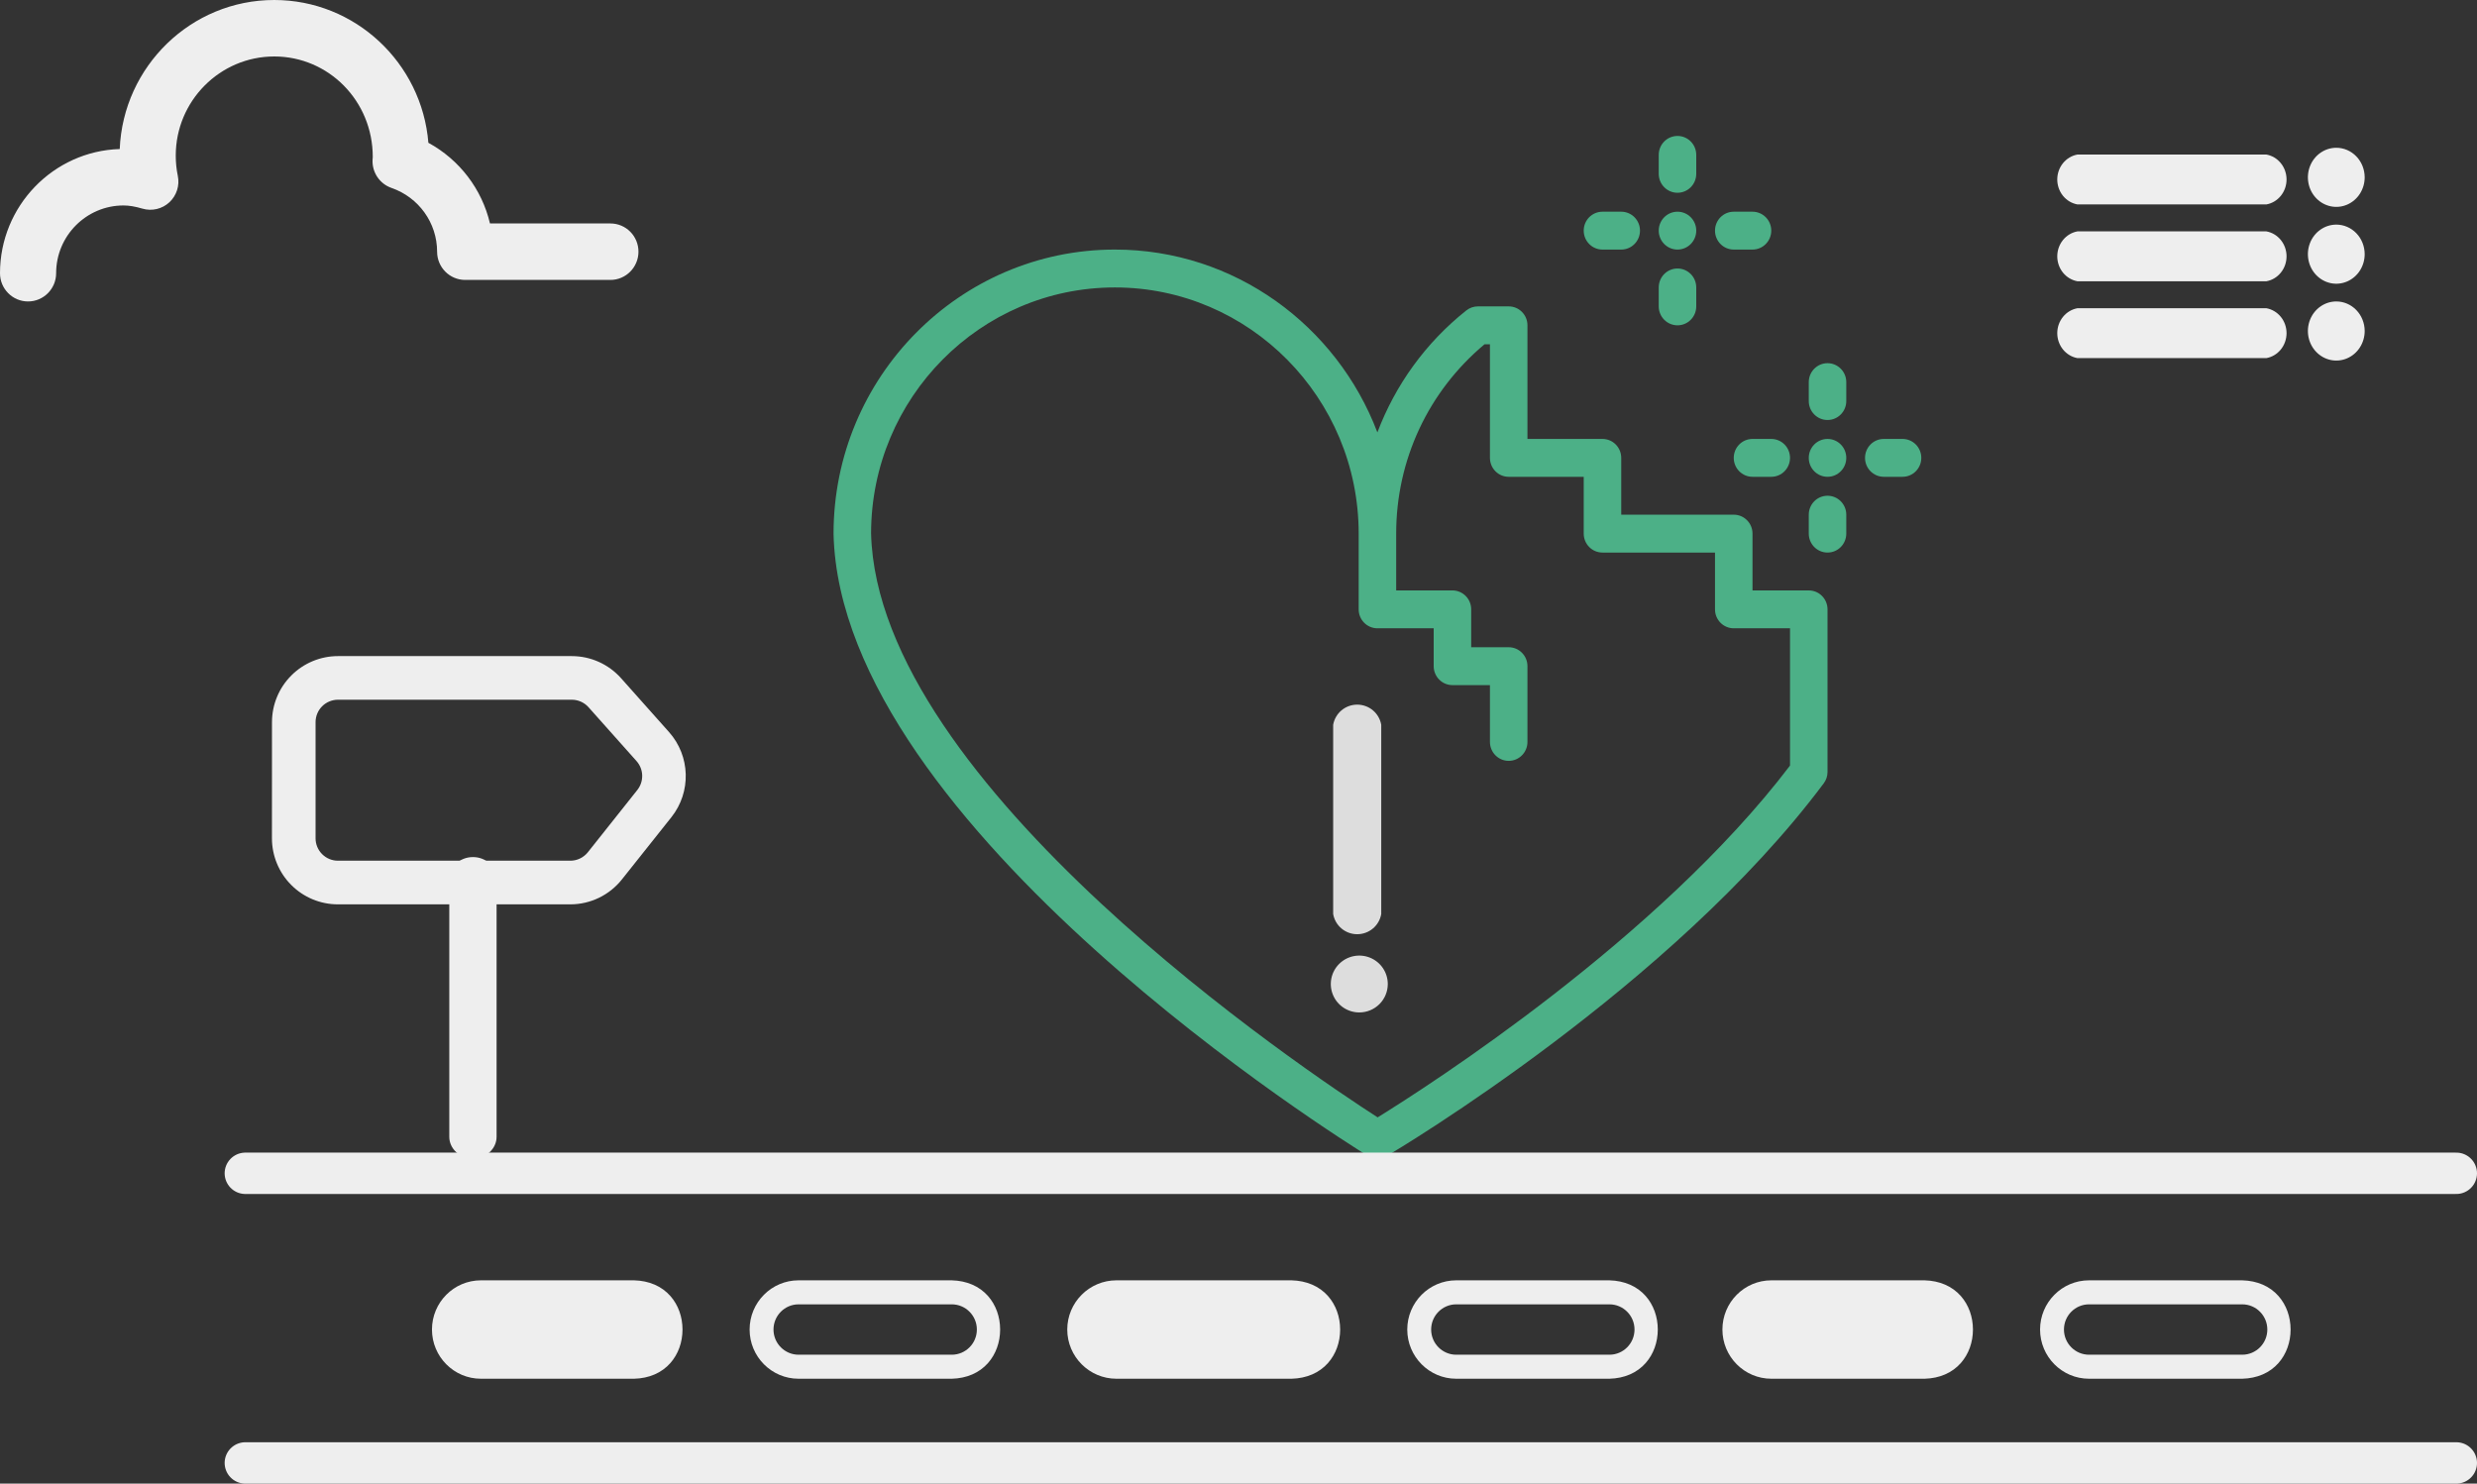 <svg width="419" height="251" viewBox="0 0 419 251" fill="none" xmlns="http://www.w3.org/2000/svg">
<rect x="0" y="0" width="419" height="251" fill="#333333" stroke="none"/>
<g clip-path="url(#clip0_1458_19441)">
<path d="M4.747 51C7.367 51 9.495 48.859 9.495 46.223C9.495 39.903 14.606 34.759 20.896 34.759C21.837 34.759 22.846 34.93 24.101 35.297C25.695 35.766 27.432 35.356 28.653 34.222C29.882 33.079 30.416 31.381 30.077 29.744C29.84 28.618 29.73 27.458 29.73 26.323C29.73 17.077 37.207 9.553 46.396 9.553C55.585 9.553 63.062 17.077 63.054 26.553C63.054 26.596 63.02 27.006 63.02 27.057C62.926 29.172 64.232 31.1 66.216 31.791C70.836 33.386 73.939 37.719 73.939 42.581C73.939 45.217 76.058 47.358 78.686 47.358H103.253C105.872 47.358 108 45.217 108 42.581C108 39.945 105.881 37.804 103.253 37.804H82.882C81.526 32.013 77.736 27.023 72.463 24.157C71.361 10.645 60.087 0 46.387 0C32.332 0 20.837 11.217 20.252 25.214C9.028 25.555 0 34.853 0 46.223C0 48.859 2.119 51 4.747 51Z" fill="#EEEEEE"/>
</g>
<g clip-path="url(#clip1_1458_19441)">
<path d="M305.965 99.889H296.448V90.278C296.448 88.51 295.031 87.075 293.276 87.075H274.241V77.463C274.241 75.695 272.824 74.26 271.069 74.26H258.379V55.038C258.379 53.269 256.962 51.834 255.207 51.834H250.001C249.286 51.834 248.597 52.075 248.039 52.518C241.125 58.011 236.024 65.154 232.993 73.154C226.14 55.1 208.843 42.223 188.586 42.223C162.348 42.223 141 63.781 141 90.278C141 90.293 141.011 90.304 141.011 90.319C141.011 90.333 141 90.341 141 90.355C142.204 140.003 227.703 193.284 231.347 195.528C231.854 195.843 232.427 196 233 196C233.551 196 234.106 195.858 234.603 195.561C236.564 194.404 282.896 166.79 308.493 132.53C308.913 131.974 309.138 131.297 309.138 130.601V103.093C309.134 101.325 307.717 99.886 305.965 99.889ZM302.793 129.521C280.496 158.841 241.477 183.819 233.036 189.037C221.18 181.406 148.429 132.853 147.348 90.245C147.367 67.296 165.854 48.63 188.586 48.63C211.322 48.63 229.828 67.314 229.828 90.278V103.093C229.828 104.861 231.249 106.297 233 106.297H242.517V112.704C242.517 114.473 243.935 115.908 245.69 115.908H252.034V125.519C252.034 127.287 253.452 128.723 255.207 128.723C256.962 128.723 258.379 127.287 258.379 125.519V112.704C258.379 110.936 256.962 109.5 255.207 109.5H248.862V103.093C248.862 101.325 247.444 99.889 245.69 99.889H236.172V90.278C236.172 77.815 241.607 66.201 251.124 58.241H252.034V77.463C252.034 79.232 253.452 80.667 255.207 80.667H267.897V90.278C267.897 92.047 269.314 93.482 271.069 93.482H290.103V103.093C290.103 104.861 291.521 106.297 293.276 106.297H302.793V129.521Z" fill="#4CB087"/>
<path d="M309.137 61.444C307.382 61.444 305.965 62.88 305.965 64.648V67.852C305.965 69.62 307.382 71.055 309.137 71.055C310.892 71.055 312.31 69.62 312.31 67.852V64.648C312.31 62.88 310.888 61.444 309.137 61.444Z" fill="#4CB087"/>
<path d="M321.827 74.259H318.655C316.9 74.259 315.482 75.694 315.482 77.463C315.482 79.231 316.9 80.666 318.655 80.666H321.827C323.582 80.666 325 79.231 325 77.463C325 75.694 323.578 74.259 321.827 74.259Z" fill="#4CB087"/>
<path d="M309.137 83.87C307.382 83.87 305.965 85.305 305.965 87.074V90.278C305.965 92.046 307.382 93.481 309.137 93.481C310.892 93.481 312.31 92.046 312.31 90.278V87.074C312.31 85.305 310.888 83.87 309.137 83.87Z" fill="#4CB087"/>
<path d="M296.448 74.259C294.693 74.259 293.275 75.694 293.275 77.463C293.275 79.231 294.693 80.666 296.448 80.666H299.62C301.375 80.666 302.793 79.231 302.793 77.463C302.793 75.694 301.375 74.259 299.62 74.259H296.448Z" fill="#4CB087"/>
<path d="M312.31 77.463C312.31 79.231 310.888 80.666 309.137 80.666C307.386 80.666 305.965 79.231 305.965 77.463C305.965 75.694 307.386 74.259 309.137 74.259C310.888 74.259 312.31 75.694 312.31 77.463Z" fill="#4CB087"/>
<path d="M283.758 32.611C285.513 32.611 286.931 31.176 286.931 29.407V26.204C286.931 24.435 285.513 23 283.758 23C282.004 23 280.586 24.435 280.586 26.204V29.407C280.586 31.176 282.004 32.611 283.758 32.611Z" fill="#4CB087"/>
<path d="M293.276 42.222H296.448C298.203 42.222 299.621 40.787 299.621 39.018C299.621 37.25 298.2 35.815 296.448 35.815H293.276C291.521 35.815 290.104 37.25 290.104 39.018C290.104 40.787 291.521 42.222 293.276 42.222Z" fill="#4CB087"/>
<path d="M283.758 55.037C285.513 55.037 286.931 53.602 286.931 51.833V48.63C286.931 46.861 285.513 45.426 283.758 45.426C282.004 45.426 280.586 46.861 280.586 48.63V51.833C280.586 53.602 282.004 55.037 283.758 55.037Z" fill="#4CB087"/>
<path d="M271.069 42.222H274.241C275.996 42.222 277.414 40.787 277.414 39.018C277.414 37.25 275.996 35.815 274.241 35.815H271.069C269.314 35.815 267.896 37.25 267.896 39.018C267.896 40.787 269.314 42.222 271.069 42.222Z" fill="#4CB087"/>
<path d="M286.931 39.018C286.931 40.787 285.51 42.222 283.758 42.222C282.007 42.222 280.586 40.787 280.586 39.018C280.586 37.25 282.007 35.815 283.758 35.815C285.51 35.815 286.931 37.25 286.931 39.018Z" fill="#4CB087"/>
<path d="M233.939 163.804C234.469 164.595 234.752 165.525 234.752 166.477C234.752 167.75 234.246 168.971 233.345 169.873C232.444 170.774 231.222 171.283 229.946 171.286C228.993 171.289 228.06 171.009 227.265 170.482C226.471 169.955 225.851 169.205 225.485 168.327C225.118 167.448 225.02 166.481 225.205 165.547C225.389 164.613 225.847 163.755 226.521 163.081C227.194 162.407 228.053 161.948 228.988 161.761C229.923 161.575 230.893 161.669 231.774 162.033C232.655 162.396 233.409 163.013 233.939 163.804Z" fill="#DDDDDD"/>
<path d="M226.921 157.082C226.177 156.457 225.678 155.589 225.513 154.632L225.513 122.629C225.678 121.672 226.177 120.804 226.921 120.178C227.665 119.553 228.607 119.21 229.58 119.21C230.553 119.21 231.495 119.553 232.239 120.178C232.983 120.804 233.482 121.672 233.647 122.629L233.647 154.632C233.482 155.589 232.983 156.457 232.239 157.082C231.495 157.708 230.553 158.051 229.58 158.051C228.607 158.051 227.665 157.708 226.921 157.082Z" fill="#DDDDDD"/>
</g>
<path d="M392.529 25.844C393.319 25.294 394.248 25 395.198 25C396.469 25 397.689 25.525 398.589 26.46C399.489 27.394 399.996 28.663 400 29.986C400.003 30.976 399.723 31.944 399.197 32.768C398.671 33.592 397.922 34.235 397.045 34.615C396.168 34.996 395.202 35.097 394.269 34.906C393.337 34.714 392.48 34.239 391.807 33.54C391.134 32.842 390.675 31.951 390.489 30.98C390.303 30.01 390.397 29.004 390.76 28.09C391.123 27.175 391.739 26.394 392.529 25.844Z" fill="#EEEEEE"/>
<path d="M385.817 33.125C385.193 33.897 384.326 34.414 383.37 34.586L351.414 34.586C350.459 34.414 349.592 33.897 348.967 33.125C348.343 32.353 348 31.376 348 30.366C348 29.357 348.343 28.379 348.967 27.607C349.592 26.835 350.459 26.318 351.414 26.146L383.37 26.146C384.326 26.318 385.193 26.835 385.817 27.607C386.442 28.379 386.785 29.357 386.785 30.366C386.785 31.376 386.442 32.353 385.817 33.125Z" fill="#EEEEEE"/>
<path d="M392.529 38.844C393.319 38.294 394.248 38 395.198 38C396.469 38 397.689 38.525 398.589 39.46C399.489 40.394 399.996 41.663 400 42.986C400.003 43.976 399.723 44.944 399.197 45.768C398.671 46.592 397.922 47.235 397.045 47.615C396.168 47.996 395.202 48.097 394.269 47.906C393.337 47.714 392.48 47.239 391.807 46.54C391.134 45.842 390.675 44.951 390.489 43.98C390.303 43.01 390.397 42.004 390.76 41.09C391.123 40.175 391.739 39.394 392.529 38.844Z" fill="#EEEEEE"/>
<path d="M385.817 46.125C385.193 46.897 384.326 47.414 383.37 47.586L351.414 47.586C350.459 47.414 349.592 46.897 348.967 46.125C348.343 45.353 348 44.376 348 43.366C348 42.356 348.343 41.379 348.967 40.607C349.592 39.835 350.459 39.318 351.414 39.146L383.37 39.146C384.326 39.318 385.193 39.835 385.817 40.607C386.442 41.379 386.785 42.356 386.785 43.366C386.785 44.376 386.442 45.353 385.817 46.125Z" fill="#EEEEEE"/>
<path d="M392.529 51.844C393.319 51.294 394.248 51 395.198 51C396.469 51 397.689 51.525 398.589 52.46C399.489 53.394 399.996 54.663 400 55.986C400.003 56.976 399.723 57.944 399.197 58.768C398.671 59.592 397.922 60.235 397.045 60.615C396.168 60.996 395.202 61.097 394.269 60.906C393.337 60.714 392.48 60.239 391.807 59.54C391.134 58.842 390.675 57.951 390.489 56.98C390.303 56.01 390.397 55.004 390.76 54.09C391.123 53.175 391.739 52.394 392.529 51.844Z" fill="#EEEEEE"/>
<path d="M385.817 59.125C385.193 59.897 384.326 60.414 383.37 60.586L351.414 60.586C350.459 60.414 349.592 59.897 348.967 59.125C348.343 58.353 348 57.376 348 56.366C348 55.356 348.343 54.379 348.967 53.607C349.592 52.835 350.459 52.318 351.414 52.146L383.37 52.146C384.326 52.318 385.193 52.835 385.817 53.607C386.442 54.379 386.785 55.356 386.785 56.366C386.785 57.376 386.442 58.353 385.817 59.125Z" fill="#EEEEEE"/>
<path d="M299.636 216.607C295.069 216.607 291.357 220.339 291.357 224.931C291.357 229.523 295.069 233.256 299.636 233.256H325.562C328.09 233.188 330.221 232.267 331.695 230.591C333.011 229.092 333.737 227.085 333.737 224.931C333.737 222.781 333.011 220.767 331.695 219.271C330.225 217.599 328.097 216.675 325.551 216.607H299.636Z" fill="#EEEEEE"/>
<path d="M353.368 216.607C348.802 216.607 345.09 220.343 345.09 224.931C345.09 229.52 348.802 233.256 353.368 233.256H379.294C381.823 233.188 383.954 232.267 385.427 230.591C386.743 229.092 387.469 227.085 387.469 224.931C387.469 222.781 386.743 220.767 385.427 219.271C383.957 217.599 381.83 216.675 379.284 216.607H353.368ZM353.368 229.192C351.033 229.192 349.131 227.279 349.131 224.931C349.131 222.583 351.033 220.67 353.368 220.67H379.294C381.63 220.67 383.532 222.583 383.532 224.931C383.532 227.279 381.63 229.192 379.294 229.192H353.368Z" fill="#EEEEEE"/>
<path d="M81.349 216.607C76.782 216.607 73.07 220.339 73.07 224.931C73.07 229.523 76.782 233.256 81.349 233.256H107.275C109.803 233.188 111.934 232.267 113.408 230.591C114.724 229.092 115.45 227.085 115.45 224.931C115.45 222.781 114.724 220.767 113.408 219.271C111.938 217.599 109.81 216.675 107.264 216.607H81.349Z" fill="#EEEEEE"/>
<path d="M135.079 216.607C130.513 216.607 126.801 220.343 126.801 224.931C126.801 229.52 130.513 233.256 135.079 233.256H161.005C163.534 233.188 165.665 232.267 167.138 230.591C168.454 229.092 169.18 227.085 169.18 224.931C169.18 222.781 168.454 220.767 167.138 219.271C165.668 217.599 163.541 216.675 160.995 216.607H135.079ZM135.079 229.192C132.744 229.192 130.842 227.279 130.842 224.931C130.842 222.583 132.744 220.67 135.079 220.67H161.005C163.34 220.67 165.243 222.583 165.243 224.931C165.243 227.279 163.34 229.192 161.005 229.192H135.079Z" fill="#EEEEEE"/>
<path d="M188.849 216.607C184.265 216.607 180.533 220.343 180.533 224.931C180.533 229.52 184.265 233.256 188.849 233.256H218.485C221.024 233.188 223.165 232.267 224.645 230.591C225.967 229.092 226.696 227.085 226.696 224.931C226.696 222.781 225.967 220.767 224.645 219.271C223.169 217.599 221.031 216.675 218.474 216.607H188.849Z" fill="#EEEEEE"/>
<path d="M246.325 216.607C241.762 216.607 238.047 220.343 238.047 224.931C238.047 229.52 241.762 233.256 246.325 233.256H272.251C274.78 233.188 276.911 232.267 278.384 230.591C279.7 229.092 280.426 227.085 280.426 224.931C280.426 222.781 279.7 220.767 278.384 219.271C276.915 217.599 274.787 216.675 272.241 216.607H246.325ZM246.325 229.192C243.99 229.192 242.088 227.279 242.088 224.931C242.088 222.583 243.99 220.67 246.325 220.67H272.251C274.587 220.67 276.489 222.583 276.489 224.931C276.489 227.279 274.587 229.192 272.251 229.192H246.325Z" fill="#EEEEEE"/>
<path fill-rule="evenodd" clip-rule="evenodd" d="M84 148.674V192.326C84 194.354 82.208 196 80 196C77.792 196 76 194.354 76 192.326V148.674C76 146.65 77.792 145 80 145C82.208 145 84 146.646 84 148.674Z" fill="#EEEEEE"/>
<path fill-rule="evenodd" clip-rule="evenodd" d="M46.008 122.181C46.008 119.215 47.184 116.371 49.281 114.278C51.37 112.181 54.209 111 57.166 111H96.728C99.908 111 102.936 112.363 105.055 114.738C107.207 117.152 110.522 120.873 113.167 123.848C116.785 127.907 116.957 133.992 113.571 138.253L105.198 148.785C103.079 151.451 99.866 153 96.467 153H57.161C54.2 153 51.362 151.823 49.273 149.726C47.179 147.633 46 144.785 46 141.823L46.008 122.181ZM53.379 122.181V141.823C53.379 142.831 53.779 143.793 54.491 144.506C55.203 145.219 56.163 145.616 57.17 145.616H96.475C97.625 145.616 98.716 145.089 99.44 144.186L107.809 133.65C108.955 132.203 108.9 130.139 107.67 128.759L99.554 119.65C98.838 118.844 97.806 118.38 96.728 118.38H57.166C56.159 118.38 55.199 118.781 54.487 119.494C53.775 120.207 53.379 121.173 53.379 122.181Z" fill="#EEEEEE"/>
<line x1="41.5" y1="247.5" x2="415.5" y2="247.5" stroke="#EEEEEE" stroke-width="7" stroke-linecap="round"/>
<line x1="41.5" y1="198.5" x2="415.5" y2="198.5" stroke="#EEEEEE" stroke-width="7" stroke-linecap="round"/>
<defs>
<clipPath id="clip0_1458_19441">
<rect width="108" height="51" fill="white"/>
</clipPath>
<clipPath id="clip1_1458_19441">
<rect width="184" height="173" fill="white" transform="translate(141 23)"/>
</clipPath>
</defs>
</svg>
